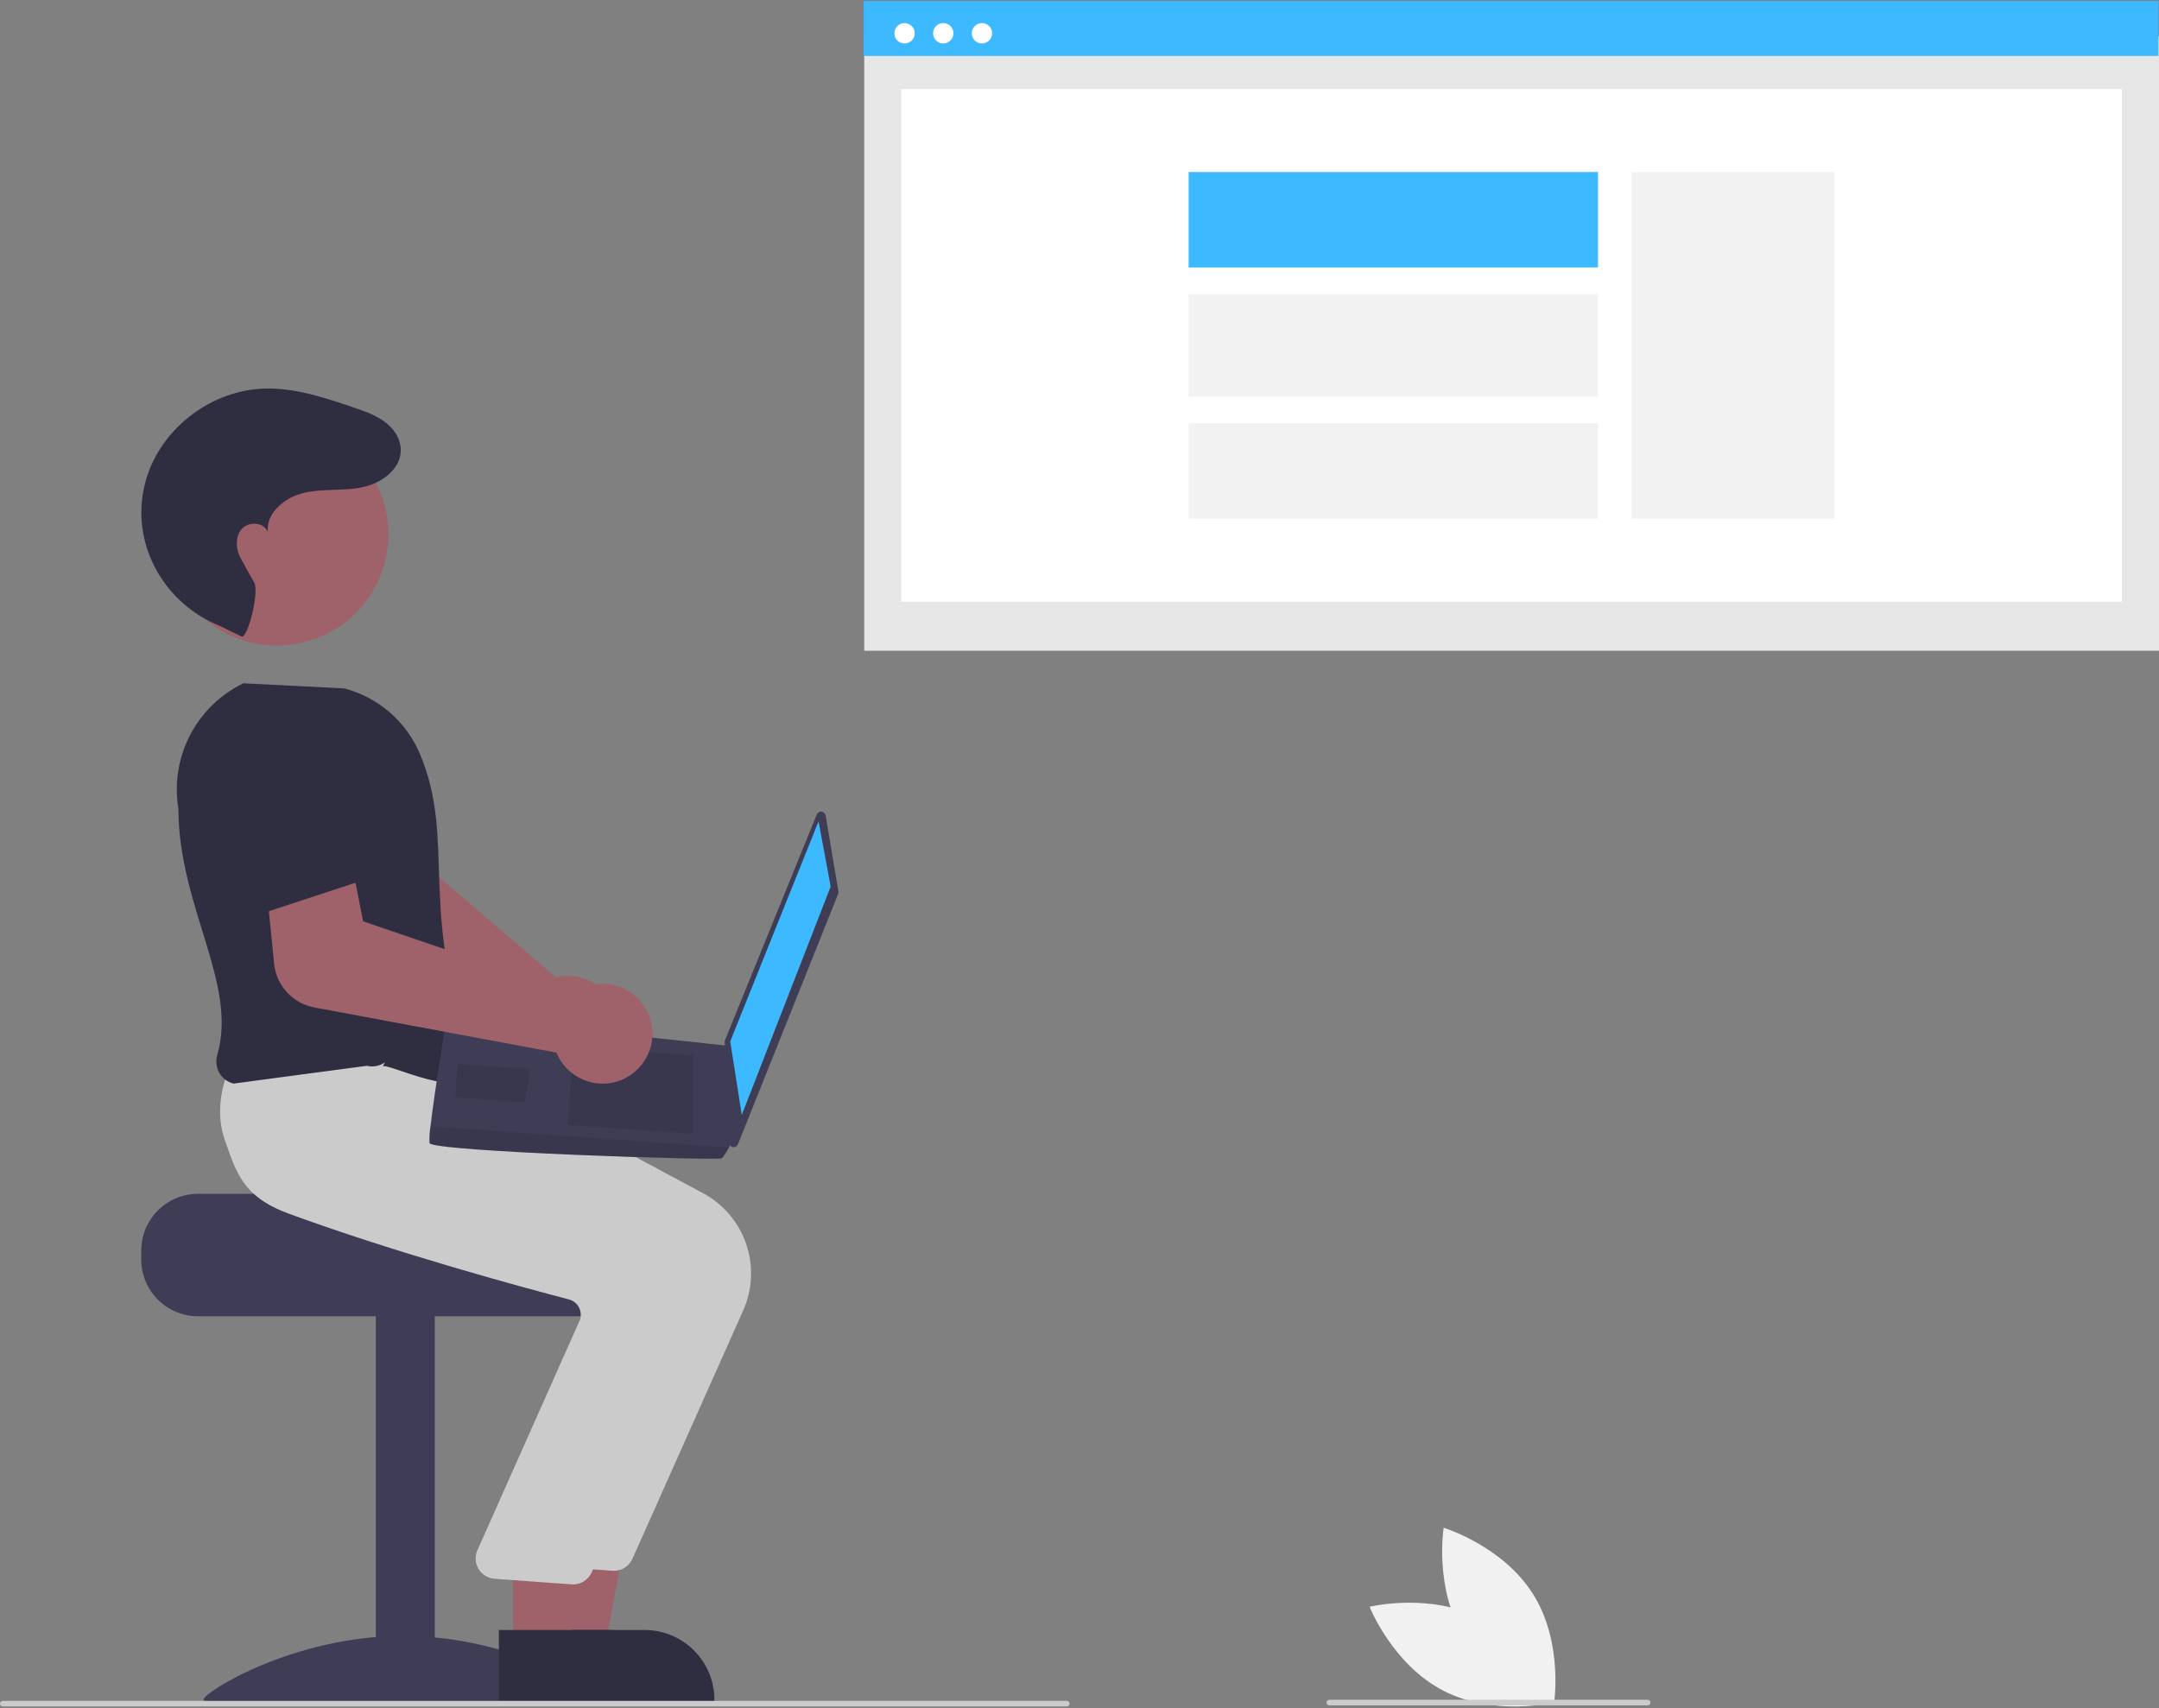 <svg width="273" height="216" viewBox="0 0 273 216" fill="none" xmlns="http://www.w3.org/2000/svg">
<rect x="0" y="0" width="273" height="216" fill="#808080" stroke="none"/>
<g clip-path="url(#clip0)">
<path d="M273 4.607H109.281V82.294H273V4.607Z" fill="#E6E6E6"/>
<path d="M268.319 11.269H113.962V76.086H268.319V11.269Z" fill="white"/>
<path d="M272.93 0.118H109.211V7.073H272.93V0.118Z" fill="#3CB9FF"/>
<path d="M114.379 5.497C115.091 5.497 115.668 4.92 115.668 4.208C115.668 3.496 115.091 2.919 114.379 2.919C113.667 2.919 113.09 3.496 113.09 4.208C113.09 4.92 113.667 5.497 114.379 5.497Z" fill="white"/>
<path d="M119.273 5.497C119.985 5.497 120.562 4.92 120.562 4.208C120.562 3.496 119.985 2.919 119.273 2.919C118.561 2.919 117.984 3.496 117.984 4.208C117.984 4.92 118.561 5.497 119.273 5.497Z" fill="white"/>
<path d="M124.166 5.497C124.878 5.497 125.455 4.92 125.455 4.208C125.455 3.496 124.878 2.919 124.166 2.919C123.454 2.919 122.877 3.496 122.877 4.208C122.877 4.92 123.454 5.497 124.166 5.497Z" fill="white"/>
<path d="M231.979 21.757H206.316V65.598H231.979V21.757Z" fill="#F2F2F2"/>
<path d="M202.065 21.756H150.301V33.824H202.065V21.756Z" fill="#3CB9FF"/>
<path d="M202.065 37.185H150.301V50.169H202.065V37.185Z" fill="#F2F2F2"/>
<path d="M202.065 53.53H150.301V65.598H202.065V53.53Z" fill="#F2F2F2"/>
<path d="M78.111 129.748C78.115 128.859 77.933 127.98 77.574 127.166C77.215 126.353 76.689 125.625 76.029 125.03C75.369 124.434 74.591 123.985 73.745 123.711C72.9 123.437 72.006 123.345 71.123 123.441C70.843 123.472 70.566 123.523 70.293 123.593L48.942 105.292L50.218 98.415L39.695 95.005L36.522 106.026C36.147 107.348 36.208 108.757 36.696 110.042C37.185 111.327 38.075 112.421 39.234 113.16L65.499 129.772C65.499 129.979 65.51 130.186 65.531 130.391C65.627 131.275 65.909 132.128 66.358 132.895C66.806 133.663 67.412 134.326 68.135 134.843C68.859 135.36 69.683 135.718 70.554 135.894C71.425 136.07 72.324 136.06 73.191 135.865C73.443 135.809 73.691 135.737 73.934 135.65C75.15 135.211 76.202 134.41 76.948 133.354C77.695 132.299 78.101 131.041 78.111 129.748Z" fill="#9F616A"/>
<path d="M25.03 150.973H52.558C52.558 151.764 80.929 152.407 80.929 152.407C81.375 152.742 81.781 153.127 82.139 153.553C83.217 154.839 83.806 156.463 83.802 158.141V159.287C83.802 161.188 83.046 163.011 81.702 164.355C80.358 165.699 78.535 166.454 76.635 166.455H25.03C23.129 166.453 21.307 165.697 19.963 164.354C18.62 163.01 17.864 161.188 17.862 159.287V158.141C17.865 156.24 18.621 154.419 19.965 153.075C21.308 151.732 23.13 150.976 25.03 150.973Z" fill="#3F3D56"/>
<path d="M54.974 166.17H47.52V214.335H54.974V166.17Z" fill="#3F3D56"/>
<path d="M76.189 214.934C76.189 215.836 64.894 215.283 50.96 215.283C37.027 215.283 25.731 215.836 25.731 214.934C25.731 214.032 37.027 206.881 50.96 206.881C64.894 206.881 76.189 214.032 76.189 214.934Z" fill="#3F3D56"/>
<path d="M69.461 208.428L76.49 208.427L79.835 190.195L69.46 190.196L69.461 208.428Z" fill="#9F616A"/>
<path d="M67.668 215.242L90.334 215.241V214.954C90.334 213.796 90.106 212.649 89.663 211.578C89.219 210.508 88.569 209.535 87.75 208.716C86.931 207.897 85.959 207.247 84.888 206.804C83.818 206.36 82.671 206.132 81.512 206.132H81.511L67.667 206.133L67.668 215.242Z" fill="#2F2E41"/>
<path d="M79.974 197.121L93.988 165.695C95.158 163.047 95.288 160.054 94.351 157.314C93.414 154.575 91.479 152.288 88.932 150.911L58.535 134.611L44.663 133.431L31.869 132.268L31.776 132.424C31.658 132.623 28.907 137.375 30.767 142.585C32.177 146.538 35.846 149.625 41.672 151.761C55.27 156.747 70.977 161.008 77.1 162.608C77.37 162.677 77.623 162.803 77.842 162.977C78.06 163.151 78.239 163.369 78.368 163.617C78.496 163.863 78.572 164.132 78.592 164.408C78.611 164.684 78.573 164.961 78.48 165.222L65.46 194.473C65.324 194.844 65.275 195.242 65.317 195.635C65.359 196.028 65.491 196.406 65.702 196.74C65.913 197.074 66.198 197.355 66.534 197.561C66.871 197.768 67.251 197.894 67.645 197.931L77.373 198.639C77.456 198.647 77.538 198.651 77.62 198.651C78.118 198.651 78.606 198.506 79.023 198.235C79.441 197.963 79.771 197.577 79.974 197.121Z" fill="#CBCBCB"/>
<path d="M64.873 208.428L71.902 208.427L75.247 190.195L64.872 190.196L64.873 208.428Z" fill="#9F616A"/>
<path d="M63.08 215.242L85.747 215.241V214.954C85.747 213.796 85.519 212.649 85.075 211.578C84.632 210.508 83.982 209.535 83.163 208.716C82.344 207.897 81.371 207.247 80.301 206.804C79.23 206.36 78.083 206.132 76.925 206.132H76.924L63.08 206.133L63.08 215.242Z" fill="#2F2E41"/>
<path d="M74.814 198.842L88.828 167.415C89.998 164.767 90.127 161.774 89.19 159.035C88.253 156.295 86.318 154.008 83.771 152.631L53.374 136.331L39.503 135.151L29.481 134.282L29.483 134.144C29.365 134.344 26.613 139.095 28.473 144.306C29.884 148.258 30.686 151.345 36.511 153.481C50.109 158.467 65.817 162.728 71.939 164.328C72.21 164.398 72.463 164.523 72.681 164.697C72.9 164.871 73.079 165.089 73.207 165.338C73.335 165.583 73.412 165.852 73.431 166.128C73.451 166.404 73.412 166.682 73.32 166.942L60.3 196.194C60.164 196.565 60.115 196.962 60.157 197.355C60.199 197.748 60.33 198.126 60.541 198.46C60.752 198.794 61.037 199.075 61.374 199.281C61.711 199.488 62.091 199.614 62.484 199.651L72.213 200.359C72.295 200.367 72.377 200.371 72.459 200.371C72.957 200.371 73.445 200.226 73.863 199.955C74.281 199.683 74.611 199.297 74.814 198.842Z" fill="#CBCBCB"/>
<path d="M48.403 134.855C49.075 134.38 58.724 139.442 60.444 135.429C52.417 115.36 57.949 106.694 53.032 95.186C52.166 93.201 50.861 91.438 49.215 90.03C47.57 88.621 45.627 87.604 43.532 87.055L30.775 86.411L30.709 86.443C27.83 87.853 25.482 90.153 24.013 93.003C22.545 95.852 22.033 99.099 22.555 102.262C22.601 114.787 30.095 124.339 27.474 133.423C27.364 133.803 27.332 134.201 27.38 134.594C27.428 134.986 27.554 135.365 27.752 135.708C27.943 136.039 28.201 136.327 28.508 136.554C28.815 136.782 29.166 136.945 29.538 137.032L46.384 134.784C46.777 134.878 47.186 134.887 47.583 134.81C47.98 134.733 48.356 134.572 48.687 134.339L48.403 134.855Z" fill="#2F2E41"/>
<path d="M35.032 81.646C42.81 81.646 49.115 75.341 49.115 67.563C49.115 59.785 42.81 53.48 35.032 53.48C27.254 53.48 20.949 59.785 20.949 67.563C20.949 75.341 27.254 81.646 35.032 81.646Z" fill="#9F616A"/>
<path d="M30.547 80.49C31.295 80.817 32.827 74.855 32.141 73.662C31.12 71.889 31.18 71.901 30.503 70.728C29.825 69.555 29.673 67.949 30.551 66.916C31.428 65.884 33.459 66.021 33.86 67.315C33.602 64.857 36.034 62.88 38.443 62.325C40.852 61.77 43.392 62.115 45.815 61.62C48.626 61.047 51.55 58.691 50.429 55.599C50.236 55.085 49.948 54.611 49.58 54.204C48.284 52.747 46.471 52.125 44.699 51.523C41.012 50.272 37.224 49.005 33.333 49.143C26.94 49.37 20.896 53.789 18.742 59.813C18.474 60.565 18.266 61.337 18.121 62.121C16.785 69.302 20.956 76.386 27.729 79.121L30.547 80.49Z" fill="#2F2E41"/>
<path d="M104.401 103.136L106.016 112.725C106.034 112.832 106.022 112.942 105.982 113.043L93.312 144.701C93.262 144.826 93.17 144.931 93.052 144.997C92.934 145.063 92.797 145.086 92.664 145.063C92.531 145.041 92.41 144.973 92.321 144.872C92.231 144.77 92.18 144.641 92.174 144.506L91.637 131.784C91.634 131.7 91.648 131.616 91.68 131.537L103.272 103.012C103.32 102.893 103.406 102.793 103.516 102.727C103.627 102.661 103.756 102.633 103.883 102.647C104.011 102.661 104.131 102.717 104.224 102.805C104.317 102.893 104.38 103.009 104.401 103.136Z" fill="#3F3D56"/>
<path d="M103.504 103.872L105.038 112.111L93.795 140.999L92.335 131.706L103.504 103.872Z" fill="#3CB9FF"/>
<path d="M54.311 144.554C54.588 145.634 90.908 146.803 91.285 146.476C91.623 146.057 91.915 145.604 92.158 145.124C92.539 144.445 92.891 143.763 92.891 143.763L92.294 132.276L56.516 128.453C56.516 128.453 54.933 138.038 54.436 142.442C54.324 143.14 54.282 143.847 54.311 144.554Z" fill="#3F3D56"/>
<path opacity="0.1" d="M87.613 133.491L87.617 143.388L71.792 142.263L72.492 132.416L87.613 133.491Z" fill="black"/>
<path opacity="0.1" d="M66.993 135.206L67.088 135.194L66.341 139.401L57.549 138.776L57.85 134.556L66.993 135.206Z" fill="black"/>
<path opacity="0.1" d="M54.311 144.554C54.588 145.634 90.908 146.802 91.285 146.476C91.623 146.057 91.915 145.604 92.158 145.124L54.436 142.442C54.324 143.14 54.282 143.847 54.311 144.554Z" fill="black"/>
<path d="M39.727 127.401L70.365 133.118C70.442 133.31 70.528 133.498 70.624 133.681C71.04 134.464 71.617 135.151 72.316 135.697C73.015 136.243 73.821 136.635 74.682 136.849C75.546 137.067 76.447 137.097 77.323 136.938C78.2 136.779 79.033 136.435 79.766 135.928C81.094 135.016 82.023 133.632 82.362 132.057C82.702 130.483 82.426 128.838 81.592 127.46C80.758 126.083 79.428 125.076 77.876 124.647C76.323 124.219 74.665 124.4 73.242 125.154C72.994 125.287 72.756 125.437 72.529 125.603L45.918 116.512L44.556 109.652L33.517 110.382L34.661 121.883C34.8 123.225 35.368 124.487 36.28 125.481C37.193 126.475 38.402 127.148 39.727 127.401Z" fill="#9F616A"/>
<path d="M33.144 115.512L49.183 110.24L45.442 99.497C44.945 98.071 43.96 96.866 42.66 96.095C41.361 95.325 39.831 95.038 38.341 95.287C36.834 95.538 35.466 96.32 34.485 97.491C33.504 98.663 32.974 100.146 32.991 101.674L33.144 115.512Z" fill="#2F2E41"/>
<path d="M134.891 215.804H0.353C0.259 215.804 0.17 215.766 0.103 215.7C0.037 215.634 0 215.544 0 215.451C0 215.357 0.037 215.267 0.103 215.201C0.17 215.135 0.259 215.097 0.353 215.097H134.891C134.984 215.097 135.074 215.135 135.141 215.201C135.207 215.267 135.244 215.357 135.244 215.451C135.244 215.544 135.207 215.634 135.141 215.7C135.074 215.766 134.984 215.804 134.891 215.804Z" fill="#CBCBCB"/>
<path d="M187.226 204.678C193.678 208.017 196.547 215.289 196.547 215.289C196.547 215.289 188.954 217.145 182.502 213.806C176.049 210.466 173.18 203.195 173.18 203.195C173.18 203.195 180.773 201.338 187.226 204.678Z" fill="#F1F1F1"/>
<path d="M185.162 207.084C189.012 213.245 196.492 215.516 196.492 215.516C196.492 215.516 197.728 207.798 193.878 201.637C190.027 195.475 182.548 193.204 182.548 193.204C182.548 193.204 181.311 200.922 185.162 207.084Z" fill="#F1F1F1"/>
<path d="M208.339 215.664H168.084C167.99 215.664 167.9 215.626 167.834 215.56C167.768 215.494 167.731 215.404 167.731 215.31C167.731 215.217 167.768 215.127 167.834 215.061C167.9 214.994 167.99 214.957 168.084 214.957H208.339C208.433 214.957 208.523 214.994 208.589 215.061C208.655 215.127 208.692 215.217 208.692 215.31C208.692 215.404 208.655 215.494 208.589 215.56C208.523 215.626 208.433 215.664 208.339 215.664Z" fill="#CBCBCB"/>
</g>
<defs>
<clipPath id="clip0">
<rect width="273" height="215.685" fill="white" transform="translate(0 0.118)"/>
</clipPath>
</defs>
</svg>
